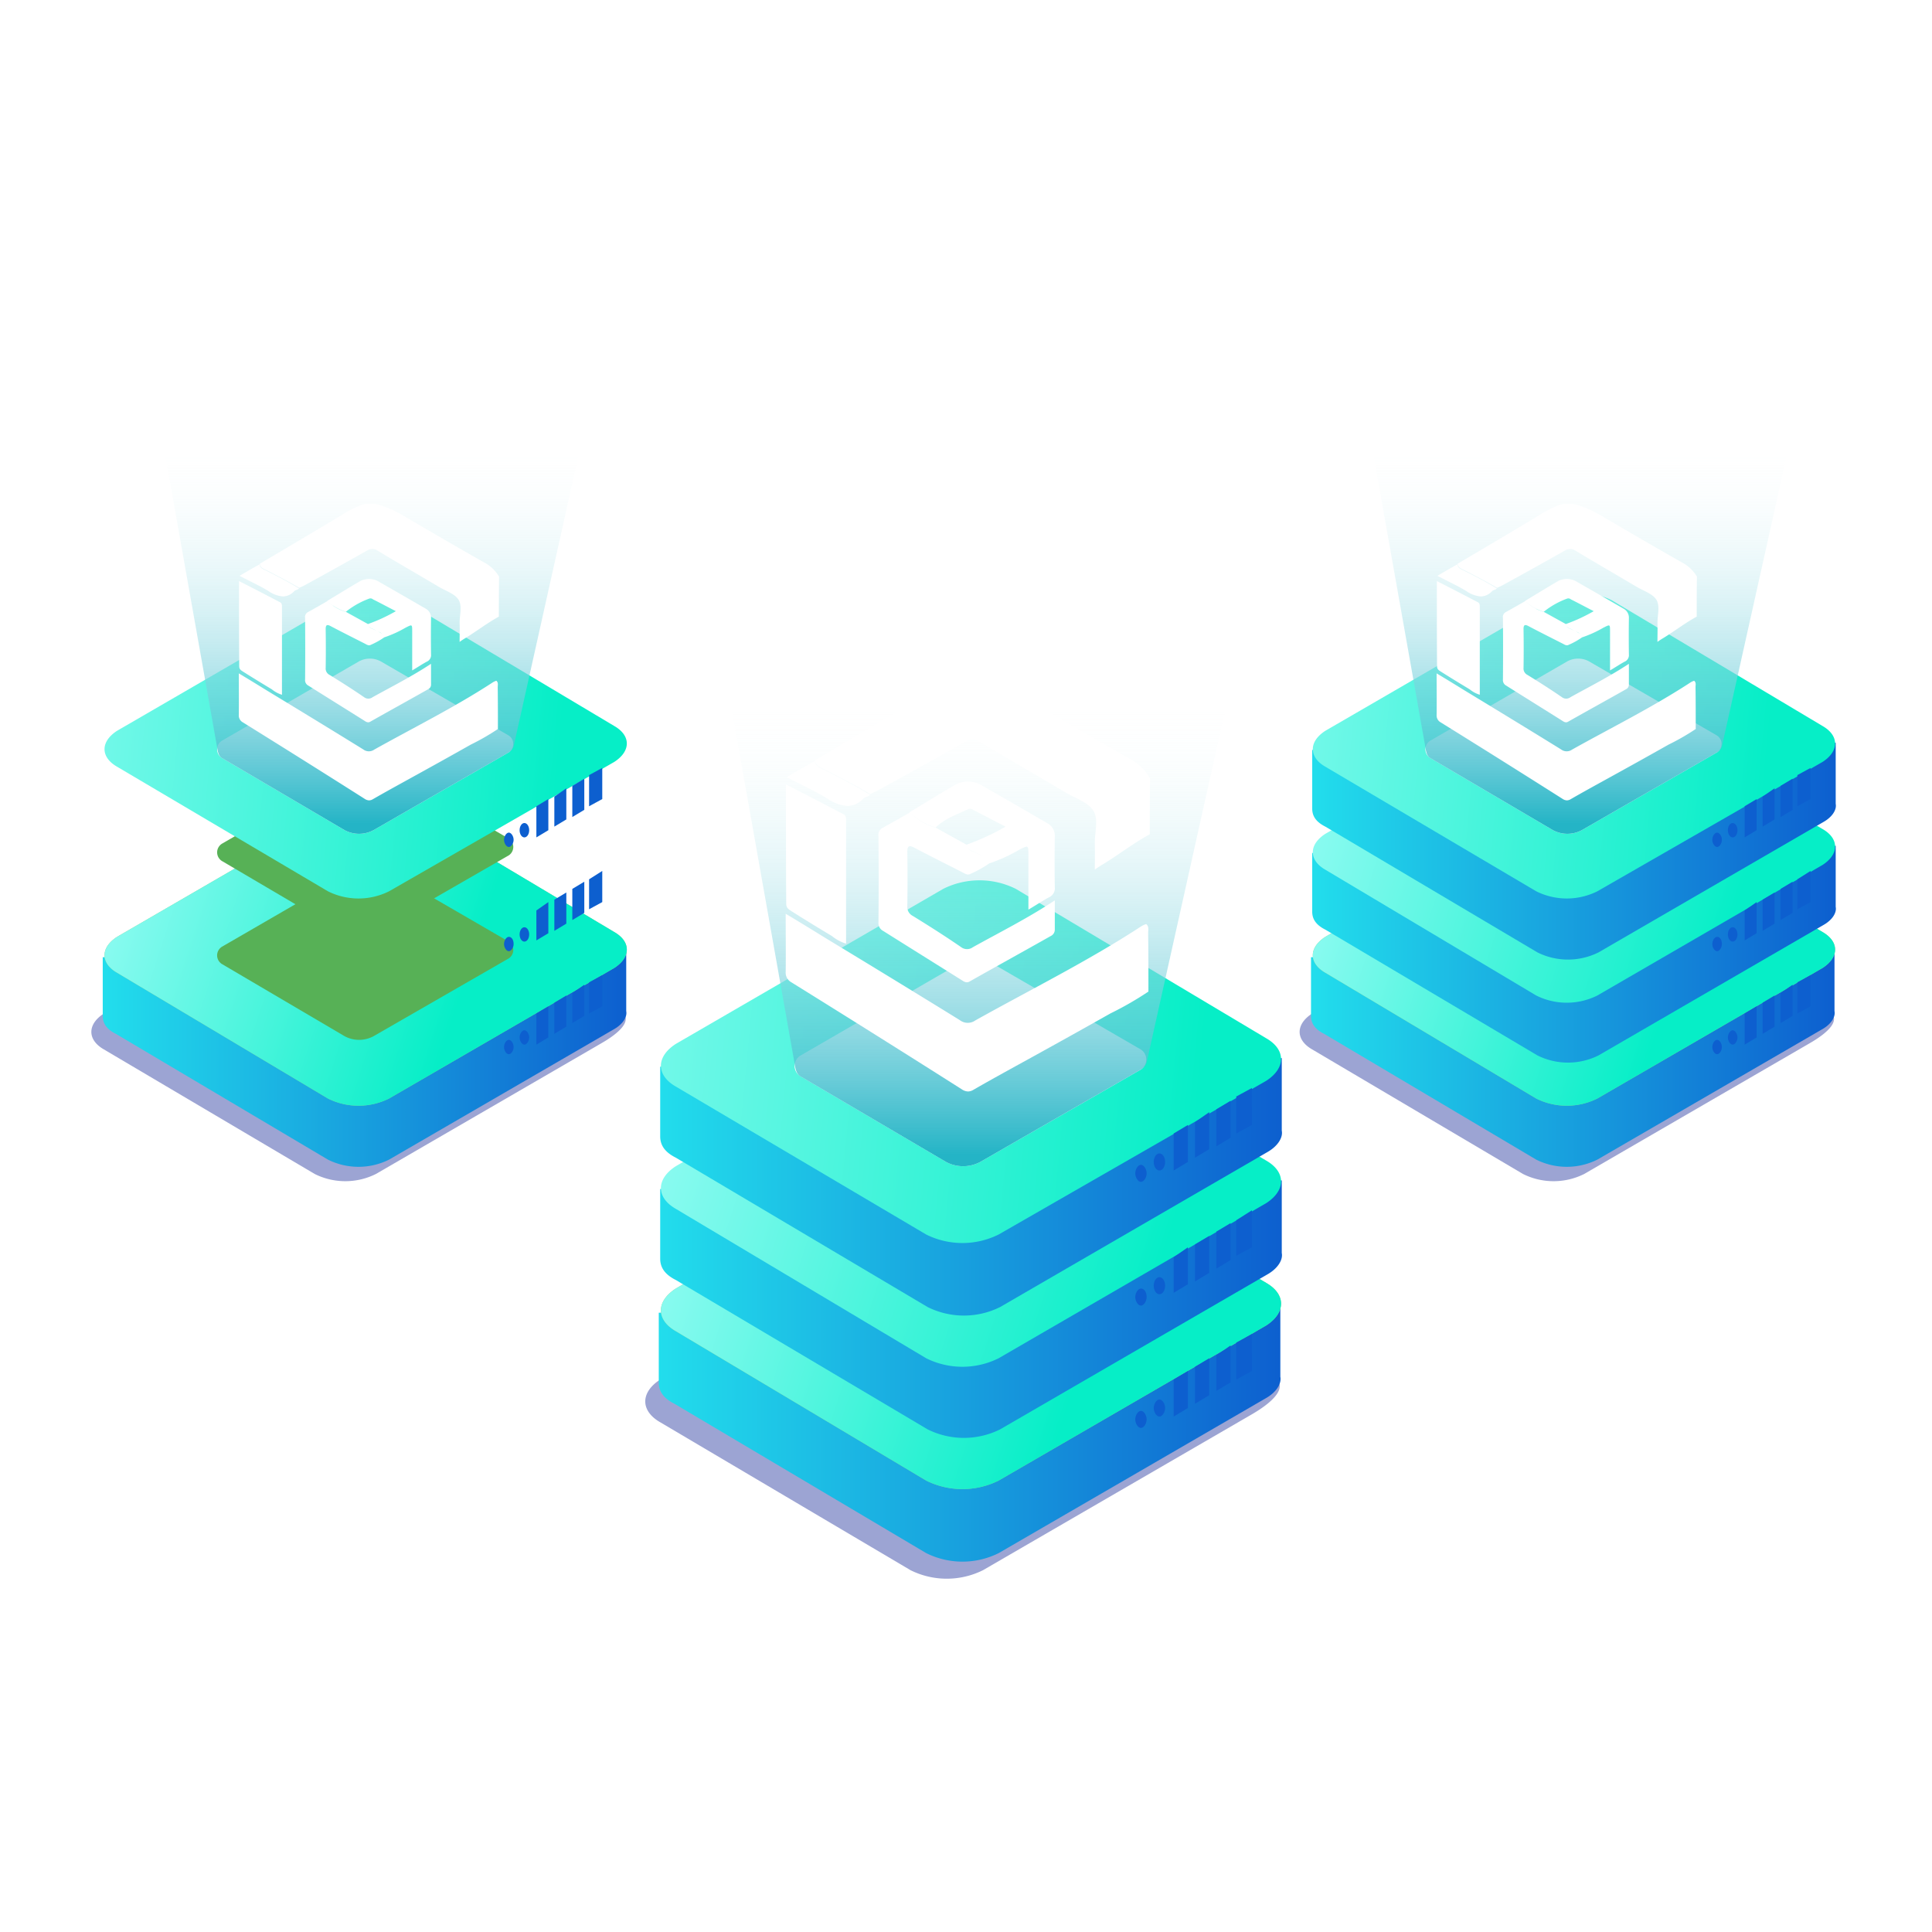 <svg xmlns="http://www.w3.org/2000/svg" xmlns:xlink="http://www.w3.org/1999/xlink" viewBox="0 0 300 300">
  <defs>
    <style>
      .cls-1 {
        clip-path: url(#clip-img-5);
      }

      .cls-2 {
        opacity: 0.45;
      }

      .cls-3 {
        fill: #23359e;
      }

      .cls-4 {
        fill: url(#linear-gradient);
      }

      .cls-5 {
        fill: #94cc85;
      }

      .cls-6 {
        fill: url(#linear-gradient-2);
      }

      .cls-7 {
        fill: #57b156;
      }

      .cls-8 {
        fill: #0d5fcf;
      }

      .cls-9 {
        fill: url(#linear-gradient-3);
      }

      .cls-10 {
        fill: url(#linear-gradient-4);
      }

      .cls-11 {
        fill: url(#linear-gradient-5);
      }

      .cls-12 {
        fill: url(#linear-gradient-6);
      }

      .cls-13 {
        fill: #fff;
      }

      .cls-14 {
        fill: url(#linear-gradient-7);
      }

      .cls-15 {
        filter: url(#Union_16);
      }
    </style>
    <linearGradient id="linear-gradient" x1="0.002" y1="0.499" x2="1" y2="0.499" gradientUnits="objectBoundingBox">
      <stop offset="0.002" stop-color="#22ddec"/>
      <stop offset="1" stop-color="#0d5fcf"/>
    </linearGradient>
    <linearGradient id="linear-gradient-2" x1="-0.23" y1="0.365" x2="0.702" y2="0.54" gradientUnits="objectBoundingBox">
      <stop offset="0.001" stop-color="#b9ffff"/>
      <stop offset="0.995" stop-color="#06eec7"/>
    </linearGradient>
    <linearGradient id="linear-gradient-3" x1="0" y1="0.502" x2="0.998" y2="0.502" xlink:href="#linear-gradient"/>
    <linearGradient id="linear-gradient-4" x1="-0.274" y1="0.355" x2="0.834" y2="0.56" xlink:href="#linear-gradient-2"/>
    <linearGradient id="linear-gradient-5" x1="0" y1="0.5" x2="0.998" y2="0.5" xlink:href="#linear-gradient"/>
    <linearGradient id="linear-gradient-6" x1="0.871" y1="0.521" x2="-0.572" y2="0.443" gradientUnits="objectBoundingBox">
      <stop offset="0.005" stop-color="#06eec7"/>
      <stop offset="0.999" stop-color="#b9ffff"/>
    </linearGradient>
    <linearGradient id="linear-gradient-7" x1="0.5" y1="0.98" x2="0.5" y2="0.157" gradientUnits="objectBoundingBox">
      <stop offset="0" stop-color="#24b4c6"/>
      <stop offset="0.306" stop-color="#70ceda" stop-opacity="0.694"/>
      <stop offset="0.639" stop-color="#bce8ee" stop-opacity="0.357"/>
      <stop offset="0.878" stop-color="#edf9fa" stop-opacity="0.118"/>
      <stop offset="0.996" stop-color="#fff" stop-opacity="0"/>
    </linearGradient>
    <filter id="Union_16" x="20.579" y="61.74" width="259.417" height="124.24" filterUnits="userSpaceOnUse">
      <feOffset dy="5" input="SourceAlpha"/>
      <feGaussianBlur stdDeviation="5.5" result="blur"/>
      <feFlood flood-color="#51b7e3" flood-opacity="0.161"/>
      <feComposite operator="in" in2="blur"/>
      <feComposite in="SourceGraphic"/>
    </filter>
    <clipPath id="clip-img-5">
      <rect width="300" height="300"/>
    </clipPath>
  </defs>
  <g id="img-5" class="cls-1">
    <g id="Group_2520" data-name="Group 2520" transform="translate(-832.048 -2289.14)">
      <g id="Group_842" data-name="Group 842" transform="translate(932.244 2382.768)">
        <g id="Group_817" data-name="Group 817" class="cls-2" transform="translate(0 95.192)">
          <path id="Path_2242" data-name="Path 2242" class="cls-3" d="M100.34,106.037c3.092,1.767-.221,4.417-3.313,6.184L55.5,136.295a12.631,12.631,0,0,1-11.264,0L5.369,113.325c-3.092-1.767-3.092-4.638,0-6.626L46.891,82.625a12.63,12.63,0,0,1,11.264,0Z" transform="translate(-3.05 -81.3)"/>
        </g>
        <g id="Group_823" data-name="Group 823" transform="translate(2.098 81.056)">
          <g id="Group_821" data-name="Group 821">
            <path id="Path_2243" data-name="Path 2243" class="cls-4" d="M100.517,96.444l-15.681.221L59.216,81.425a12.631,12.631,0,0,0-11.264,0L20.123,97.548,4,97.769v10.822H4c0,1.325.663,2.429,2.429,3.313l39.093,23.191a12.63,12.63,0,0,0,11.264,0l41.522-24.074c1.546-.883,2.429-2.209,2.209-3.313h0V96.444Z" transform="translate(-4 -68.615)"/>
            <g id="Group_818" data-name="Group 818" transform="translate(0.331)">
              <path id="Path_2244" data-name="Path 2244" class="cls-5" d="M98.127,99.416c3.092,1.767,3.092,4.638,0,6.626L56.6,130.116a12.631,12.631,0,0,1-11.264,0L6.469,106.925c-3.092-1.767-3.092-4.638,0-6.626L47.991,76.225a12.63,12.63,0,0,1,11.264,0Z" transform="translate(-4.15 -74.9)"/>
            </g>
            <g id="Group_819" data-name="Group 819" transform="translate(0.331)">
              <path id="Path_2245" data-name="Path 2245" class="cls-6" d="M98.127,99.416c3.092,1.767,3.092,4.638,0,6.626L56.6,130.116a12.631,12.631,0,0,1-11.264,0L6.469,106.925c-3.092-1.767-3.092-4.638,0-6.626L47.991,76.225a12.63,12.63,0,0,1,11.264,0Z" transform="translate(-4.15 -74.9)"/>
            </g>
            <g id="Group_820" data-name="Group 820" transform="translate(21.092 12.092)">
              <path id="Path_2246" data-name="Path 2246" class="cls-7" d="M14.544,95.449,39.722,80.872a4.218,4.218,0,0,1,3.976,0L67.33,94.565a1.857,1.857,0,0,1,0,3.092L42.373,112.014a5.632,5.632,0,0,1-5.3,0L14.544,98.762A1.876,1.876,0,0,1,14.544,95.449Z" transform="translate(-13.55 -80.375)"/>
            </g>
          </g>
          <g id="Group_822" data-name="Group 822" transform="translate(73.989 32.467)">
            <path id="Path_2247" data-name="Path 2247" class="cls-8" d="M42.409,97.942,40.2,99.268V93.525L42.409,92.2Z" transform="translate(-34.237 -86.458)"/>
            <path id="Path_2248" data-name="Path 2248" class="cls-8" d="M43.909,97.042,41.7,98.368V92.625L43.909,91.3Z" transform="translate(-32.424 -87.545)"/>
            <path id="Path_2249" data-name="Path 2249" class="cls-8" d="M45.409,96.142,43.2,97.468V91.946L45.409,90.4Z" transform="translate(-30.611 -88.633)"/>
            <path id="Path_2250" data-name="Path 2250" class="cls-8" d="M47.029,95.342,44.6,96.668V90.925l2.43-1.325Z" transform="translate(-28.919 -89.6)"/>
            <path id="Path_2251" data-name="Path 2251" class="cls-8" d="M40.567,95.525c0,.663-.442,1.325-.883,1.325s-.883-.663-.883-1.325.442-1.325.883-1.325S40.567,94.863,40.567,95.525Z" transform="translate(-35.929 -84.04)"/>
            <path id="Path_2252" data-name="Path 2252" class="cls-8" d="M39.267,96.325c0,.663-.442,1.325-.883,1.325s-.883-.663-.883-1.325S37.942,95,38.383,95,39.267,95.663,39.267,96.325Z" transform="translate(-37.5 -83.073)"/>
          </g>
        </g>
        <g id="Group_828" data-name="Group 828" transform="translate(2.319 62.283)">
          <g id="Group_826" data-name="Group 826">
            <path id="Path_2253" data-name="Path 2253" class="cls-9" d="M100.4,87.744l-15.681.221-25.62-15.24a12.631,12.631,0,0,0-11.264,0L20.223,88.848,4.1,89.069V99.891h0c0,1.325.663,2.429,2.429,3.313l39.093,23.191a12.631,12.631,0,0,0,11.264,0l41.522-24.074c1.546-.883,2.429-2.209,2.209-3.313h0V87.744Z" transform="translate(-4.1 -60.357)"/>
            <g id="Group_824" data-name="Group 824" transform="translate(0.11)">
              <path id="Path_2254" data-name="Path 2254" class="cls-10" d="M98.127,90.695c3.092,1.767,3.092,4.638,0,6.626L56.6,121.395a12.631,12.631,0,0,1-11.264,0L6.469,98.2c-3.092-1.767-3.092-4.638,0-6.626l41.3-23.853a12.631,12.631,0,0,1,11.264,0Z" transform="translate(-4.15 -66.4)"/>
            </g>
            <g id="Group_825" data-name="Group 825" transform="translate(20.872 11.871)">
              <path id="Path_2255" data-name="Path 2255" class="cls-7" d="M14.544,86.849,39.722,72.272a4.218,4.218,0,0,1,3.976,0L67.33,85.965a1.857,1.857,0,0,1,0,3.092L42.373,103.413a5.632,5.632,0,0,1-5.3,0L14.544,90.162A1.877,1.877,0,0,1,14.544,86.849Z" transform="translate(-13.55 -71.775)"/>
            </g>
          </g>
          <g id="Group_827" data-name="Group 827" transform="translate(73.768 32.025)">
            <path id="Path_2256" data-name="Path 2256" class="cls-8" d="M42.409,89.242,40.2,90.568V85.046L42.409,83.5Z" transform="translate(-34.237 -77.758)"/>
            <path id="Path_2257" data-name="Path 2257" class="cls-8" d="M43.909,88.442,41.7,89.768V84.025L43.909,82.7Z" transform="translate(-32.424 -78.724)"/>
            <path id="Path_2258" data-name="Path 2258" class="cls-8" d="M45.409,87.542,43.2,88.868V83.125L45.409,81.8Z" transform="translate(-30.611 -79.812)"/>
            <path id="Path_2259" data-name="Path 2259" class="cls-8" d="M47.029,86.642,44.6,87.968V82.446l2.43-1.546Z" transform="translate(-28.919 -80.9)"/>
            <ellipse id="Ellipse_363" data-name="Ellipse 363" class="cls-8" cx="0.883" cy="1.325" rx="0.883" ry="1.325" transform="translate(2.871 10.381)"/>
            <path id="Path_2260" data-name="Path 2260" class="cls-8" d="M39.267,87.725c0,.663-.442,1.325-.883,1.325s-.883-.663-.883-1.325.442-1.325.883-1.325S39.267,86.842,39.267,87.725Z" transform="translate(-37.5 -74.253)"/>
          </g>
        </g>
        <g id="Group_833" data-name="Group 833" transform="translate(2.319)">
          <g id="Group_831" data-name="Group 831">
            <path id="Path_2261" data-name="Path 2261" class="cls-11" d="M100.4,79.144l-15.681.221-25.62-15.24a12.631,12.631,0,0,0-11.264,0L20.223,80.248,4.1,80.469V91.291h0c0,1.325.663,2.429,2.429,3.313l39.093,23.191a12.631,12.631,0,0,0,11.264,0L98.408,93.721c1.546-.883,2.429-2.209,2.209-3.313h0V79.144Z" transform="translate(-4.1 -8.468)"/>
            <g id="Group_829" data-name="Group 829" transform="translate(0.11 43.068)">
              <path id="Path_2262" data-name="Path 2262" class="cls-12" d="M98.127,82.216c3.092,1.767,3.092,4.638,0,6.626L56.6,112.695a12.63,12.63,0,0,1-11.264,0L6.469,89.725c-3.092-1.767-3.092-4.638,0-6.626L47.991,59.025a12.631,12.631,0,0,1,11.264,0Z" transform="translate(-4.15 -57.7)"/>
            </g>
            <g id="Group_830" data-name="Group 830" transform="translate(20.872 55.16)">
              <path id="Path_2263" data-name="Path 2263" class="cls-13" d="M14.544,78.249,39.722,63.672a4.218,4.218,0,0,1,3.976,0L67.33,77.365a1.857,1.857,0,0,1,0,3.092L42.373,94.813a5.632,5.632,0,0,1-5.3,0L14.544,81.562A1.876,1.876,0,0,1,14.544,78.249Z" transform="translate(-13.55 -63.175)"/>
            </g>
            <path id="Path_2264" data-name="Path 2264" class="cls-14" d="M91.065,38.2H7.8l12.589,70.9c.221,1.1.221,2.209,1.1,2.65L44.021,125a5.632,5.632,0,0,0,5.3,0L74.28,110.643a1.959,1.959,0,0,0,.883-1.1C78.918,92.753,91.065,38.2,91.065,38.2Z" transform="translate(0.372 -38.2)"/>
          </g>
          <g id="Group_832" data-name="Group 832" transform="translate(73.768 75.314)">
            <path id="Path_2265" data-name="Path 2265" class="cls-8" d="M42.409,80.642,40.2,81.968V76.225L42.409,74.9Z" transform="translate(-34.237 -69.158)"/>
            <path id="Path_2266" data-name="Path 2266" class="cls-8" d="M43.909,79.742,41.7,81.068V75.546L43.909,74Z" transform="translate(-32.424 -70.245)"/>
            <path id="Path_2267" data-name="Path 2267" class="cls-8" d="M45.409,78.942,43.2,80.268V74.525L45.409,73.2Z" transform="translate(-30.611 -71.212)"/>
            <path id="Path_2268" data-name="Path 2268" class="cls-8" d="M47.029,78.042,44.6,79.368V73.625l2.43-1.325Z" transform="translate(-28.919 -72.3)"/>
            <ellipse id="Ellipse_364" data-name="Ellipse 364" class="cls-8" cx="0.883" cy="1.325" rx="0.883" ry="1.325" transform="translate(2.871 10.16)"/>
            <path id="Path_2269" data-name="Path 2269" class="cls-8" d="M39.267,79.025c0,.663-.442,1.325-.883,1.325s-.883-.663-.883-1.325.442-1.325.883-1.325S39.267,78.363,39.267,79.025Z" transform="translate(-37.5 -65.773)"/>
          </g>
        </g>
      </g>
      <g id="Group_843" data-name="Group 843" transform="translate(846.234 2344.953)">
        <g id="Group_817-2" data-name="Group 817" class="cls-2" transform="translate(0 80.17)">
          <path id="Path_2242-2" data-name="Path 2242" class="cls-3" d="M84.988,102.133c2.6,1.488-.186,3.72-2.79,5.208l-34.97,20.275a10.637,10.637,0,0,1-9.487,0L5,108.271c-2.6-1.488-2.6-3.906,0-5.58l34.97-20.275a10.637,10.637,0,0,1,9.487,0Z" transform="translate(-3.05 -81.3)"/>
        </g>
        <g id="Group_823-2" data-name="Group 823" transform="translate(1.767 68.266)">
          <g id="Group_821-2" data-name="Group 821">
            <path id="Path_2243-2" data-name="Path 2243" class="cls-4" d="M85.287,93.865l-13.207.186L50.5,81.216a10.637,10.637,0,0,0-9.487,0L17.579,94.795,4,94.981V104.1H4c0,1.116.558,2.046,2.046,2.79L38.97,126.416a10.637,10.637,0,0,0,9.487,0l34.97-20.275c1.3-.744,2.046-1.86,1.86-2.79h0V93.865Z" transform="translate(-4 -70.428)"/>
            <g id="Group_818-2" data-name="Group 818" transform="translate(0.279)">
              <path id="Path_2244-2" data-name="Path 2244" class="cls-5" d="M83.3,95.547c2.6,1.488,2.6,3.906,0,5.58L48.327,121.4a10.638,10.638,0,0,1-9.487,0L6.1,101.871c-2.6-1.488-2.6-3.906,0-5.58l34.97-20.275a10.637,10.637,0,0,1,9.487,0Z" transform="translate(-4.15 -74.9)"/>
            </g>
            <g id="Group_819-2" data-name="Group 819" transform="translate(0.279)">
              <path id="Path_2245-2" data-name="Path 2245" class="cls-6" d="M83.3,95.547c2.6,1.488,2.6,3.906,0,5.58L48.327,121.4a10.638,10.638,0,0,1-9.487,0L6.1,101.871c-2.6-1.488-2.6-3.906,0-5.58l34.97-20.275a10.637,10.637,0,0,1,9.487,0Z" transform="translate(-4.15 -74.9)"/>
            </g>
            <g id="Group_820-2" data-name="Group 820" transform="translate(17.764 10.184)">
              <path id="Path_2246-2" data-name="Path 2246" class="cls-7" d="M14.387,93.07,35.592,80.794a3.552,3.552,0,0,1,3.348,0l19.9,11.533a1.564,1.564,0,0,1,0,2.6L37.824,107.021a4.743,4.743,0,0,1-4.464,0L14.387,95.86A1.58,1.58,0,0,1,14.387,93.07Z" transform="translate(-13.55 -80.375)"/>
            </g>
          </g>
          <g id="Group_822-2" data-name="Group 822" transform="translate(62.313 27.343)">
            <path id="Path_2247-2" data-name="Path 2247" class="cls-8" d="M42.06,97.036,40.2,98.152V93.316L42.06,92.2Z" transform="translate(-35.178 -87.364)"/>
            <path id="Path_2248-2" data-name="Path 2248" class="cls-8" d="M43.56,96.136,41.7,97.252V92.416L43.56,91.3Z" transform="translate(-33.888 -88.138)"/>
            <path id="Path_2249-2" data-name="Path 2249" class="cls-8" d="M45.06,95.236,43.2,96.352V91.7l1.86-1.3Z" transform="translate(-32.597 -88.912)"/>
            <path id="Path_2250-2" data-name="Path 2250" class="cls-8" d="M46.646,94.436,44.6,95.552V90.716L46.646,89.6Z" transform="translate(-31.393 -89.6)"/>
            <path id="Path_2251-2" data-name="Path 2251" class="cls-8" d="M40.288,95.316c0,.558-.372,1.116-.744,1.116s-.744-.558-.744-1.116.372-1.116.744-1.116S40.288,94.758,40.288,95.316Z" transform="translate(-36.382 -85.644)"/>
            <path id="Path_2252-2" data-name="Path 2252" class="cls-8" d="M38.988,96.116c0,.558-.372,1.116-.744,1.116s-.744-.558-.744-1.116S37.872,95,38.244,95,38.988,95.558,38.988,96.116Z" transform="translate(-37.5 -84.955)"/>
          </g>
        </g>
        <g id="Group_828-2" data-name="Group 828" transform="translate(1.953 52.455)">
          <g id="Group_826-2" data-name="Group 826">
            <path id="Path_2253-2" data-name="Path 2253" class="cls-9" d="M85.2,85.165l-13.207.186L50.417,72.516a10.637,10.637,0,0,0-9.487,0L17.679,86.095,4.1,86.281V95.4h0c0,1.116.558,2.046,2.046,2.79L39.07,117.716a10.637,10.637,0,0,0,9.487,0l34.97-20.275c1.3-.744,2.046-1.86,1.86-2.79h0V85.165Z" transform="translate(-4.1 -62.1)"/>
            <g id="Group_824-2" data-name="Group 824" transform="translate(0.093)">
              <path id="Path_2254-2" data-name="Path 2254" class="cls-10" d="M83.3,86.861c2.6,1.488,2.6,3.906,0,5.58l-34.97,20.275a10.637,10.637,0,0,1-9.487,0L6.1,93.185c-2.6-1.488-2.6-3.906,0-5.58L40.887,67.516a10.637,10.637,0,0,1,9.487,0Z" transform="translate(-4.15 -66.4)"/>
            </g>
            <g id="Group_825-2" data-name="Group 825" transform="translate(17.578 9.998)">
              <path id="Path_2255-2" data-name="Path 2255" class="cls-7" d="M14.387,84.47,35.592,72.194a3.552,3.552,0,0,1,3.348,0l19.9,11.533a1.564,1.564,0,0,1,0,2.6L37.824,98.421a4.743,4.743,0,0,1-4.464,0L14.387,87.26A1.581,1.581,0,0,1,14.387,84.47Z" transform="translate(-13.55 -71.775)"/>
            </g>
          </g>
          <g id="Group_827-2" data-name="Group 827" transform="translate(62.127 26.971)">
            <path id="Path_2256-2" data-name="Path 2256" class="cls-8" d="M42.06,88.336,40.2,89.452V84.8l1.86-1.3Z" transform="translate(-35.178 -78.664)"/>
            <path id="Path_2257-2" data-name="Path 2257" class="cls-8" d="M43.56,87.536,41.7,88.652V83.816L43.56,82.7Z" transform="translate(-33.888 -79.352)"/>
            <path id="Path_2258-2" data-name="Path 2258" class="cls-8" d="M45.06,86.636,43.2,87.752V82.916L45.06,81.8Z" transform="translate(-32.597 -80.126)"/>
            <path id="Path_2259-2" data-name="Path 2259" class="cls-8" d="M46.646,85.736,44.6,86.852V82.2l2.046-1.3Z" transform="translate(-31.393 -80.9)"/>
            <ellipse id="Ellipse_363-2" data-name="Ellipse 363" class="cls-8" cx="0.744" cy="1.116" rx="0.744" ry="1.116" transform="translate(2.418 8.742)"/>
            <path id="Path_2260-2" data-name="Path 2260" class="cls-8" d="M38.988,87.516c0,.558-.372,1.116-.744,1.116s-.744-.558-.744-1.116.372-1.116.744-1.116S38.988,86.772,38.988,87.516Z" transform="translate(-37.5 -76.169)"/>
          </g>
        </g>
        <g id="Group_833-2" data-name="Group 833" transform="translate(1.953)">
          <g id="Group_831-2" data-name="Group 831">
            <path id="Path_2261-2" data-name="Path 2261" class="cls-11" d="M85.2,76.565l-13.207.186L50.417,63.916a10.638,10.638,0,0,0-9.487,0L17.679,77.495,4.1,77.681V86.8h0c0,1.116.558,2.046,2.046,2.79L39.07,109.116a10.637,10.637,0,0,0,9.487,0l34.97-20.275c1.3-.744,2.046-1.86,1.86-2.79h0V76.565Z" transform="translate(-4.1 -17.042)"/>
            <g id="Group_829-2" data-name="Group 829" transform="translate(0.093 36.272)">
              <path id="Path_2262-2" data-name="Path 2262" class="cls-12" d="M83.3,78.347c2.6,1.488,2.6,3.906,0,5.58l-34.97,20.089a10.637,10.637,0,0,1-9.487,0L6.1,84.671c-2.6-1.488-2.6-3.906,0-5.58l34.97-20.275a10.637,10.637,0,0,1,9.487,0Z" transform="translate(-4.15 -57.7)"/>
            </g>
            <g id="Group_830-2" data-name="Group 830" transform="translate(17.578 46.456)">
              <path id="Path_2263-2" data-name="Path 2263" class="cls-13" d="M14.387,75.87,35.592,63.594a3.552,3.552,0,0,1,3.348,0l19.9,11.533a1.564,1.564,0,0,1,0,2.6L37.824,89.821a4.743,4.743,0,0,1-4.464,0L14.387,78.66A1.58,1.58,0,0,1,14.387,75.87Z" transform="translate(-13.55 -63.175)"/>
            </g>
            <path id="Path_2264-2" data-name="Path 2264" class="cls-14" d="M77.926,38.2H7.8L18.4,97.909c.186.93.186,1.86.93,2.232L38.306,111.3a4.743,4.743,0,0,0,4.464,0L63.789,99.211a1.65,1.65,0,0,0,.744-.93C67.7,84.144,77.926,38.2,77.926,38.2Z" transform="translate(-0.918 -38.2)"/>
          </g>
          <g id="Group_832-2" data-name="Group 832" transform="translate(62.127 63.429)">
            <path id="Path_2265-2" data-name="Path 2265" class="cls-8" d="M42.06,79.736,40.2,80.852V76.016L42.06,74.9Z" transform="translate(-35.178 -70.064)"/>
            <path id="Path_2266-2" data-name="Path 2266" class="cls-8" d="M43.56,78.836,41.7,79.952V75.3L43.56,74Z" transform="translate(-33.888 -70.838)"/>
            <path id="Path_2267-2" data-name="Path 2267" class="cls-8" d="M45.06,78.036,43.2,79.152V74.316L45.06,73.2Z" transform="translate(-32.597 -71.526)"/>
            <path id="Path_2268-2" data-name="Path 2268" class="cls-8" d="M46.646,77.136,44.6,78.252V73.416L46.646,72.3Z" transform="translate(-31.393 -72.3)"/>
            <ellipse id="Ellipse_364-2" data-name="Ellipse 364" class="cls-8" cx="0.744" cy="1.116" rx="0.744" ry="1.116" transform="translate(2.418 8.556)"/>
            <path id="Path_2269-2" data-name="Path 2269" class="cls-8" d="M38.988,78.816c0,.558-.372,1.116-.744,1.116s-.744-.558-.744-1.116.372-1.116.744-1.116S38.988,78.258,38.988,78.816Z" transform="translate(-37.5 -67.655)"/>
          </g>
        </g>
      </g>
      <g id="Group_844" data-name="Group 844" transform="translate(1033.855 2344.953)">
        <g id="Group_817-3" data-name="Group 817" class="cls-2" transform="translate(0 80.17)">
          <path id="Path_2242-3" data-name="Path 2242" class="cls-3" d="M84.988,102.133c2.6,1.488-.186,3.72-2.79,5.208l-34.97,20.275a10.637,10.637,0,0,1-9.487,0L5,108.271c-2.6-1.488-2.6-3.906,0-5.58l34.97-20.275a10.637,10.637,0,0,1,9.487,0Z" transform="translate(-3.05 -81.3)"/>
        </g>
        <g id="Group_823-3" data-name="Group 823" transform="translate(1.767 68.266)">
          <g id="Group_821-3" data-name="Group 821">
            <path id="Path_2243-3" data-name="Path 2243" class="cls-4" d="M85.287,93.865l-13.207.186L50.5,81.216a10.637,10.637,0,0,0-9.487,0L17.579,94.795,4,94.981V104.1H4c0,1.116.558,2.046,2.046,2.79L38.97,126.416a10.637,10.637,0,0,0,9.487,0l34.97-20.275c1.3-.744,2.046-1.86,1.86-2.79h0V93.865Z" transform="translate(-4 -70.428)"/>
            <g id="Group_818-3" data-name="Group 818" transform="translate(0.279)">
              <path id="Path_2244-3" data-name="Path 2244" class="cls-5" d="M83.3,95.547c2.6,1.488,2.6,3.906,0,5.58L48.327,121.4a10.638,10.638,0,0,1-9.487,0L6.1,101.871c-2.6-1.488-2.6-3.906,0-5.58l34.97-20.275a10.637,10.637,0,0,1,9.487,0Z" transform="translate(-4.15 -74.9)"/>
            </g>
            <g id="Group_819-3" data-name="Group 819" transform="translate(0.279)">
              <path id="Path_2245-3" data-name="Path 2245" class="cls-6" d="M83.3,95.547c2.6,1.488,2.6,3.906,0,5.58L48.327,121.4a10.638,10.638,0,0,1-9.487,0L6.1,101.871c-2.6-1.488-2.6-3.906,0-5.58l34.97-20.275a10.637,10.637,0,0,1,9.487,0Z" transform="translate(-4.15 -74.9)"/>
            </g>
            <g id="Group_820-3" data-name="Group 820" transform="translate(17.764 10.184)">
              <path id="Path_2246-3" data-name="Path 2246" class="cls-7" d="M14.387,93.07,35.592,80.794a3.552,3.552,0,0,1,3.348,0l19.9,11.533a1.564,1.564,0,0,1,0,2.6L37.824,107.021a4.743,4.743,0,0,1-4.464,0L14.387,95.86A1.58,1.58,0,0,1,14.387,93.07Z" transform="translate(-13.55 -80.375)"/>
            </g>
          </g>
          <g id="Group_822-3" data-name="Group 822" transform="translate(62.313 27.343)">
            <path id="Path_2247-3" data-name="Path 2247" class="cls-8" d="M42.06,97.036,40.2,98.152V93.316L42.06,92.2Z" transform="translate(-35.178 -87.364)"/>
            <path id="Path_2248-3" data-name="Path 2248" class="cls-8" d="M43.56,96.136,41.7,97.252V92.416L43.56,91.3Z" transform="translate(-33.888 -88.138)"/>
            <path id="Path_2249-3" data-name="Path 2249" class="cls-8" d="M45.06,95.236,43.2,96.352V91.7l1.86-1.3Z" transform="translate(-32.597 -88.912)"/>
            <path id="Path_2250-3" data-name="Path 2250" class="cls-8" d="M46.646,94.436,44.6,95.552V90.716L46.646,89.6Z" transform="translate(-31.393 -89.6)"/>
            <path id="Path_2251-3" data-name="Path 2251" class="cls-8" d="M40.288,95.316c0,.558-.372,1.116-.744,1.116s-.744-.558-.744-1.116.372-1.116.744-1.116S40.288,94.758,40.288,95.316Z" transform="translate(-36.382 -85.644)"/>
            <path id="Path_2252-3" data-name="Path 2252" class="cls-8" d="M38.988,96.116c0,.558-.372,1.116-.744,1.116s-.744-.558-.744-1.116S37.872,95,38.244,95,38.988,95.558,38.988,96.116Z" transform="translate(-37.5 -84.955)"/>
          </g>
        </g>
        <g id="Group_828-3" data-name="Group 828" transform="translate(1.953 52.455)">
          <g id="Group_826-3" data-name="Group 826">
            <path id="Path_2253-3" data-name="Path 2253" class="cls-9" d="M85.2,85.165l-13.207.186L50.417,72.516a10.637,10.637,0,0,0-9.487,0L17.679,86.095,4.1,86.281V95.4h0c0,1.116.558,2.046,2.046,2.79L39.07,117.716a10.637,10.637,0,0,0,9.487,0l34.97-20.275c1.3-.744,2.046-1.86,1.86-2.79h0V85.165Z" transform="translate(-4.1 -62.1)"/>
            <g id="Group_824-3" data-name="Group 824" transform="translate(0.093)">
              <path id="Path_2254-3" data-name="Path 2254" class="cls-10" d="M83.3,86.861c2.6,1.488,2.6,3.906,0,5.58l-34.97,20.275a10.637,10.637,0,0,1-9.487,0L6.1,93.185c-2.6-1.488-2.6-3.906,0-5.58L40.887,67.516a10.637,10.637,0,0,1,9.487,0Z" transform="translate(-4.15 -66.4)"/>
            </g>
            <g id="Group_825-3" data-name="Group 825" transform="translate(17.578 9.998)">
              <path id="Path_2255-3" data-name="Path 2255" class="cls-7" d="M14.387,84.47,35.592,72.194a3.552,3.552,0,0,1,3.348,0l19.9,11.533a1.564,1.564,0,0,1,0,2.6L37.824,98.421a4.743,4.743,0,0,1-4.464,0L14.387,87.26A1.581,1.581,0,0,1,14.387,84.47Z" transform="translate(-13.55 -71.775)"/>
            </g>
          </g>
          <g id="Group_827-3" data-name="Group 827" transform="translate(62.127 26.971)">
            <path id="Path_2256-3" data-name="Path 2256" class="cls-8" d="M42.06,88.336,40.2,89.452V84.8l1.86-1.3Z" transform="translate(-35.178 -78.664)"/>
            <path id="Path_2257-3" data-name="Path 2257" class="cls-8" d="M43.56,87.536,41.7,88.652V83.816L43.56,82.7Z" transform="translate(-33.888 -79.352)"/>
            <path id="Path_2258-3" data-name="Path 2258" class="cls-8" d="M45.06,86.636,43.2,87.752V82.916L45.06,81.8Z" transform="translate(-32.597 -80.126)"/>
            <path id="Path_2259-3" data-name="Path 2259" class="cls-8" d="M46.646,85.736,44.6,86.852V82.2l2.046-1.3Z" transform="translate(-31.393 -80.9)"/>
            <ellipse id="Ellipse_363-3" data-name="Ellipse 363" class="cls-8" cx="0.744" cy="1.116" rx="0.744" ry="1.116" transform="translate(2.418 8.742)"/>
            <path id="Path_2260-3" data-name="Path 2260" class="cls-8" d="M38.988,87.516c0,.558-.372,1.116-.744,1.116s-.744-.558-.744-1.116.372-1.116.744-1.116S38.988,86.772,38.988,87.516Z" transform="translate(-37.5 -76.169)"/>
          </g>
        </g>
        <g id="Group_833-3" data-name="Group 833" transform="translate(1.953)">
          <g id="Group_831-3" data-name="Group 831">
            <path id="Path_2261-3" data-name="Path 2261" class="cls-11" d="M85.2,76.565l-13.207.186L50.417,63.916a10.638,10.638,0,0,0-9.487,0L17.679,77.495,4.1,77.681V86.8h0c0,1.116.558,2.046,2.046,2.79L39.07,109.116a10.637,10.637,0,0,0,9.487,0l34.97-20.275c1.3-.744,2.046-1.86,1.86-2.79h0V76.565Z" transform="translate(-4.1 -17.042)"/>
            <g id="Group_829-3" data-name="Group 829" transform="translate(0.093 36.272)">
              <path id="Path_2262-3" data-name="Path 2262" class="cls-12" d="M83.3,78.347c2.6,1.488,2.6,3.906,0,5.58l-34.97,20.089a10.637,10.637,0,0,1-9.487,0L6.1,84.671c-2.6-1.488-2.6-3.906,0-5.58l34.97-20.275a10.637,10.637,0,0,1,9.487,0Z" transform="translate(-4.15 -57.7)"/>
            </g>
            <g id="Group_830-3" data-name="Group 830" transform="translate(17.578 46.456)">
              <path id="Path_2263-3" data-name="Path 2263" class="cls-13" d="M14.387,75.87,35.592,63.594a3.552,3.552,0,0,1,3.348,0l19.9,11.533a1.564,1.564,0,0,1,0,2.6L37.824,89.821a4.743,4.743,0,0,1-4.464,0L14.387,78.66A1.58,1.58,0,0,1,14.387,75.87Z" transform="translate(-13.55 -63.175)"/>
            </g>
            <path id="Path_2264-3" data-name="Path 2264" class="cls-14" d="M77.926,38.2H7.8L18.4,97.909c.186.93.186,1.86.93,2.232L38.306,111.3a4.743,4.743,0,0,0,4.464,0L63.789,99.211a1.65,1.65,0,0,0,.744-.93C67.7,84.144,77.926,38.2,77.926,38.2Z" transform="translate(-0.918 -38.2)"/>
          </g>
          <g id="Group_832-3" data-name="Group 832" transform="translate(62.127 63.429)">
            <path id="Path_2265-3" data-name="Path 2265" class="cls-8" d="M42.06,79.736,40.2,80.852V76.016L42.06,74.9Z" transform="translate(-35.178 -70.064)"/>
            <path id="Path_2266-3" data-name="Path 2266" class="cls-8" d="M43.56,78.836,41.7,79.952V75.3L43.56,74Z" transform="translate(-33.888 -70.838)"/>
            <path id="Path_2267-3" data-name="Path 2267" class="cls-8" d="M45.06,78.036,43.2,79.152V74.316L45.06,73.2Z" transform="translate(-32.597 -71.526)"/>
            <path id="Path_2268-3" data-name="Path 2268" class="cls-8" d="M46.646,77.136,44.6,78.252V73.416L46.646,72.3Z" transform="translate(-31.393 -72.3)"/>
            <ellipse id="Ellipse_364-3" data-name="Ellipse 364" class="cls-8" cx="0.744" cy="1.116" rx="0.744" ry="1.116" transform="translate(2.418 8.556)"/>
            <path id="Path_2269-3" data-name="Path 2269" class="cls-8" d="M38.988,78.816c0,.558-.372,1.116-.744,1.116s-.744-.558-.744-1.116.372-1.116.744-1.116S38.988,78.258,38.988,78.816Z" transform="translate(-37.5 -67.655)"/>
          </g>
        </g>
      </g>
    </g>
    <g class="cls-15" transform="matrix(1, 0, 0, 1, 0, 0)">
      <path id="Union_16-2" data-name="Union 16" class="cls-13" d="M5950.258-6145.1q-13.184-8.367-26.45-16.607a1.7,1.7,0,0,1-.888-1.605c.042-2.916,0-5.872,0-9.041,2.2,1.31,4.184,2.535,6.169,3.761,6.971,4.224,13.9,8.449,20.873,12.759a2.029,2.029,0,0,0,2.408.042c8.619-4.817,17.493-9.21,25.775-14.621a3.015,3.015,0,0,1,.759-.336c.465.379.3.93.3,1.393.042,3.042.042,6.084.042,9.085a50.4,50.4,0,0,1-5.872,3.38c-4.564,2.576-9.127,5.113-13.733,7.646-2.535,1.395-5.071,2.789-7.564,4.226a1.7,1.7,0,0,1-.84.262A1.851,1.851,0,0,1,5950.258-6145.1Zm.125-16.86c-4.1-2.578-8.238-5.155-12.337-7.733a1.339,1.339,0,0,1-.717-1.31c.041-4.478.041-8.915,0-13.394a1.222,1.222,0,0,1,.675-1.31c1.395-.761,2.789-1.563,4.183-2.366a9.63,9.63,0,0,0,4.057,2.366l4.776,2.64a.09.09,0,0,1,0-.021,36.555,36.555,0,0,0,6.041-2.789c-1.817-.93-3.38-1.775-4.986-2.578a.807.807,0,0,0-.76-.169c-1.773.845-3.675,1.479-5.111,2.873a10.076,10.076,0,0,1-4.057-2.366c2.409-1.437,4.775-2.916,7.184-4.309a4.209,4.209,0,0,1,4.226.254c3.336,1.9,6.632,3.8,9.971,5.745a2.217,2.217,0,0,1,1.183,2.07c-.042,2.62-.042,5.282,0,7.9a1.534,1.534,0,0,1-.93,1.563c-1.014.549-1.944,1.182-3.169,1.9v-8.492c0-1.563,0-1.521-1.437-.8a24.457,24.457,0,0,1-4.648,2.113,16.056,16.056,0,0,1-2.872,1.605c-.507.3-.93-.042-1.352-.253-2.409-1.226-4.859-2.451-7.268-3.719-.845-.465-1.268-.507-1.226.676.042,2.789.042,5.536,0,8.324a1.537,1.537,0,0,0,.845,1.52c2.536,1.563,5.071,3.169,7.521,4.859a1.519,1.519,0,0,0,1.815,0c4.184-2.324,8.494-4.478,12.719-7.268v4.565a1.089,1.089,0,0,1-.634.971c-4.182,2.366-8.407,4.69-12.591,7.057a.925.925,0,0,1-.444.128A1.265,1.265,0,0,1,5950.384-6161.965Zm4.136-18.236c-.011-.047-.021-.091-.034-.133C5954.5-6180.292,5954.509-6180.248,5954.52-6180.2Zm-.361-.7Zm-1.576-.84a8.085,8.085,0,0,1,1.556.82,9.372,9.372,0,0,0-1.6-.863c-.431-.3-1.063-.361-1.36-.815C5951.454-6182.1,5952.14-6182.044,5952.583-6181.739Zm-22.479,12.846c-2.113-1.268-4.183-2.536-6.254-3.847-.465-.294-.845-.505-.845-1.181-.042-6.085-.042-12.17-.042-18.507,3.084,1.563,6,3.083,8.916,4.6.422.211.422.635.422,1.014v19.1A6.491,6.491,0,0,1,5930.1-6168.893Zm40.816-14.283c-.042-1.774.634-3.845-.253-5.238-.889-1.31-2.831-1.9-4.31-2.791-4.395-2.619-8.832-5.154-13.225-7.816a2.036,2.036,0,0,0-2.324-.042q-6.719,3.8-13.437,7.479c-.423.253-.888.422-1.31.634-2.282-1.352-4.648-2.578-7.013-3.8-.634-.338-1.437-.507-1.563-1.437,5.916-3.507,11.83-6.972,17.746-10.562a22.362,22.362,0,0,1,5.071-2.451h2.409a24.717,24.717,0,0,1,5.451,2.238c5.957,3.509,11.957,7.014,18,10.437a8.209,8.209,0,0,1,3.338,3.127c-.042,3-.042,5.872-.042,8.7-2.493,1.354-4.775,3.127-7.182,4.606a13.672,13.672,0,0,0-1.353.887C5970.92-6180.64,5970.962-6181.908,5970.92-6183.176Zm-41.577-7.1c-1.943-1.182-4.014-2.111-6.253-3.294,1.563-.93,2.958-1.732,4.352-2.493.084.93.93,1.1,1.563,1.437,2.366,1.183,4.731,2.409,7.015,3.8-.3.3-.761.338-1.014.548a3.417,3.417,0,0,1-2.488,1.191A6.424,6.424,0,0,1,5929.343-6190.274Zm114.187.064q-9.419-5.977-18.9-11.863a1.21,1.21,0,0,1-.632-1.146c.03-2.083,0-4.2,0-6.46,1.568.936,2.988,1.811,4.407,2.686,4.979,3.019,9.93,6.038,14.91,9.116a1.447,1.447,0,0,0,1.72.03c6.159-3.44,12.5-6.58,18.413-10.443a2.2,2.2,0,0,1,.543-.241c.333.272.212.664.212,1,.03,2.172.03,4.346.03,6.488a35.945,35.945,0,0,1-4.2,2.415c-3.26,1.842-6.52,3.653-9.81,5.463-1.812,1-3.623,1.992-5.4,3.019a1.219,1.219,0,0,1-.6.186A1.3,1.3,0,0,1,6043.53-6190.21Zm-186,0q-9.416-5.977-18.895-11.863a1.209,1.209,0,0,1-.634-1.146c.031-2.083,0-4.2,0-6.46,1.57.936,2.988,1.811,4.407,2.686,4.98,3.019,9.93,6.038,14.91,9.116a1.449,1.449,0,0,0,1.721.03c6.157-3.44,12.5-6.58,18.413-10.443a2.177,2.177,0,0,1,.543-.241c.332.272.211.664.211,1,.03,2.172.03,4.346.03,6.488a35.926,35.926,0,0,1-4.194,2.415c-3.26,1.842-6.521,3.653-9.811,5.463-1.811,1-3.622,1.992-5.4,3.019a1.223,1.223,0,0,1-.6.186A1.308,1.308,0,0,1,5857.529-6190.21Zm186.092-12.043c-2.928-1.842-5.886-3.683-8.814-5.524a.955.955,0,0,1-.512-.935c.028-3.2.028-6.37,0-9.57a.871.871,0,0,1,.482-.936c1-.543,1.992-1.117,2.988-1.69a6.872,6.872,0,0,0,2.9,1.69l3.412,1.887s0-.011,0-.014a26.28,26.28,0,0,0,4.316-1.994c-1.3-.664-2.415-1.268-3.562-1.84a.577.577,0,0,0-.543-.121,12.8,12.8,0,0,0-3.651,2.052,7.2,7.2,0,0,1-2.9-1.69c1.722-1.027,3.412-2.083,5.13-3.079a3.01,3.01,0,0,1,3.019.18c2.385,1.358,4.741,2.717,7.124,4.1a1.587,1.587,0,0,1,.845,1.479c-.03,1.873-.03,3.774,0,5.645a1.093,1.093,0,0,1-.664,1.117c-.725.391-1.388.845-2.265,1.358v-6.067c0-1.116,0-1.086-1.025-.573a17.566,17.566,0,0,1-3.321,1.508,11.519,11.519,0,0,1-2.052,1.147c-.363.211-.665-.03-.967-.182-1.72-.875-3.472-1.75-5.191-2.656-.6-.332-.906-.361-.875.482.03,1.994.03,3.955,0,5.947a1.1,1.1,0,0,0,.6,1.087c1.813,1.116,3.623,2.263,5.373,3.47a1.086,1.086,0,0,0,1.3,0c2.988-1.66,6.067-3.2,9.085-5.191v3.26a.777.777,0,0,1-.452.693c-2.989,1.692-6.007,3.351-8.994,5.041a.656.656,0,0,1-.319.092A.9.9,0,0,1,6043.621-6202.253Zm1.569-14.126a10.223,10.223,0,0,1,1.028.512c-.305-.241-.731-.332-1.058-.543-.308-.213-.762-.258-.973-.583C6044.382-6216.641,6044.874-6216.6,6045.19-6216.379Zm-187.569,14.126c-2.928-1.842-5.888-3.683-8.814-5.524a.953.953,0,0,1-.513-.935c.029-3.2.029-6.37,0-9.57a.873.873,0,0,1,.482-.936c1-.543,1.992-1.117,2.988-1.69l-.031-.03c1.722-1.027,3.412-2.083,5.132-3.079a3.01,3.01,0,0,1,3.019.18c2.385,1.358,4.739,2.717,7.123,4.1a1.584,1.584,0,0,1,.845,1.479c-.03,1.873-.03,3.774,0,5.645a1.094,1.094,0,0,1-.662,1.117c-.725.391-1.39.845-2.265,1.358v-6.067c0-1.116,0-1.086-1.027-.573a17.534,17.534,0,0,1-3.319,1.508,11.531,11.531,0,0,1-2.053,1.147c-.361.211-.664-.03-.966-.182-1.721-.875-3.471-1.75-5.192-2.656-.6-.332-.9-.361-.875.482.03,1.994.03,3.955,0,5.947a1.1,1.1,0,0,0,.6,1.087c1.811,1.116,3.622,2.263,5.373,3.47a1.084,1.084,0,0,0,1.3,0c2.989-1.66,6.067-3.2,9.085-5.191v3.26a.776.776,0,0,1-.453.693c-2.987,1.692-6.006,3.351-8.994,5.041a.652.652,0,0,1-.317.092A.892.892,0,0,1,5857.621-6202.253Zm1.568-14.126a10.172,10.172,0,0,1,1.028.512c-.305-.241-.731-.332-1.058-.543-.307-.213-.761-.258-.974-.583C5858.383-6216.641,5858.874-6216.6,5859.189-6216.379Zm-4.528-2.839,3.412,1.887v-.014a26.336,26.336,0,0,0,4.316-1.994c-1.3-.664-2.415-1.268-3.562-1.84a.578.578,0,0,0-.543-.121,12.836,12.836,0,0,0-3.653,2.052,7.276,7.276,0,0,1-2.841-1.633A6.9,6.9,0,0,0,5854.662-6219.218Zm174.471,12.015c-1.51-.906-2.989-1.812-4.468-2.747-.332-.211-.6-.363-.6-.845-.03-4.348-.03-8.693-.03-13.221,2.2,1.117,4.287,2.2,6.368,3.29.3.15.3.454.3.725v13.644A4.629,4.629,0,0,1,6029.133-6207.2Zm-186,0c-1.509-.906-2.989-1.812-4.468-2.747-.332-.211-.6-.363-.6-.845-.028-4.348-.028-8.693-.028-13.221,2.2,1.117,4.285,2.2,6.368,3.29.3.15.3.454.3.725v13.644A4.645,4.645,0,0,1,5843.132-6207.2Zm215.157-10.2c-.03-1.268.454-2.747-.182-3.744-.632-.936-2.022-1.358-3.079-1.992-3.139-1.871-6.307-3.683-9.446-5.584a1.456,1.456,0,0,0-1.661-.03q-4.8,2.716-9.6,5.341c-.3.182-.632.3-.936.454-1.629-.967-3.319-1.84-5.01-2.717-.452-.241-1.027-.361-1.117-1.026,4.226-2.5,8.453-4.98,12.678-7.545a16.032,16.032,0,0,1,3.622-1.751h1.721a17.616,17.616,0,0,1,3.894,1.6c4.255,2.505,8.542,5.011,12.858,7.456a5.881,5.881,0,0,1,2.385,2.233c-.031,2.144-.031,4.2-.031,6.218-1.781.966-3.41,2.233-5.13,3.291a9.845,9.845,0,0,0-.967.634C6058.29-6215.6,6058.321-6216.5,6058.29-6217.406Zm-186,0c-.032-1.268.452-2.747-.182-3.744-.634-.936-2.022-1.358-3.079-1.992-3.139-1.871-6.309-3.683-9.448-5.584a1.455,1.455,0,0,0-1.66-.03q-4.8,2.716-9.6,5.341c-.3.182-.634.3-.936.454-1.631-.967-3.319-1.84-5.011-2.717-.453-.241-1.025-.361-1.116-1.026,4.226-2.5,8.451-4.98,12.677-7.545a16.062,16.062,0,0,1,3.623-1.751h1.72a17.6,17.6,0,0,1,3.894,1.6c4.257,2.505,8.542,5.011,12.858,7.456a5.872,5.872,0,0,1,2.385,2.233c-.03,2.144-.03,4.2-.03,6.218-1.781.966-3.412,2.233-5.132,3.291a9.8,9.8,0,0,0-.965.634C5872.291-6215.6,5872.32-6216.5,5872.291-6217.406Zm156.3-5.072c-1.388-.845-2.867-1.509-4.467-2.354,1.116-.664,2.113-1.238,3.108-1.781.061.664.664.786,1.117,1.026,1.69.845,3.38,1.72,5.011,2.717-.211.211-.544.241-.725.392a2.433,2.433,0,0,1-1.778.85A4.593,4.593,0,0,1,6028.588-6222.478Zm-186,0c-1.39-.845-2.869-1.509-4.468-2.354,1.117-.664,2.113-1.238,3.11-1.781.061.664.664.786,1.117,1.026,1.688.845,3.38,1.72,5.01,2.717-.211.211-.545.241-.725.392a2.433,2.433,0,0,1-1.778.85A4.582,4.582,0,0,1,5842.589-6222.478Z" transform="translate(-5800.92 6309.24)"/>
    </g>
  </g>
</svg>
